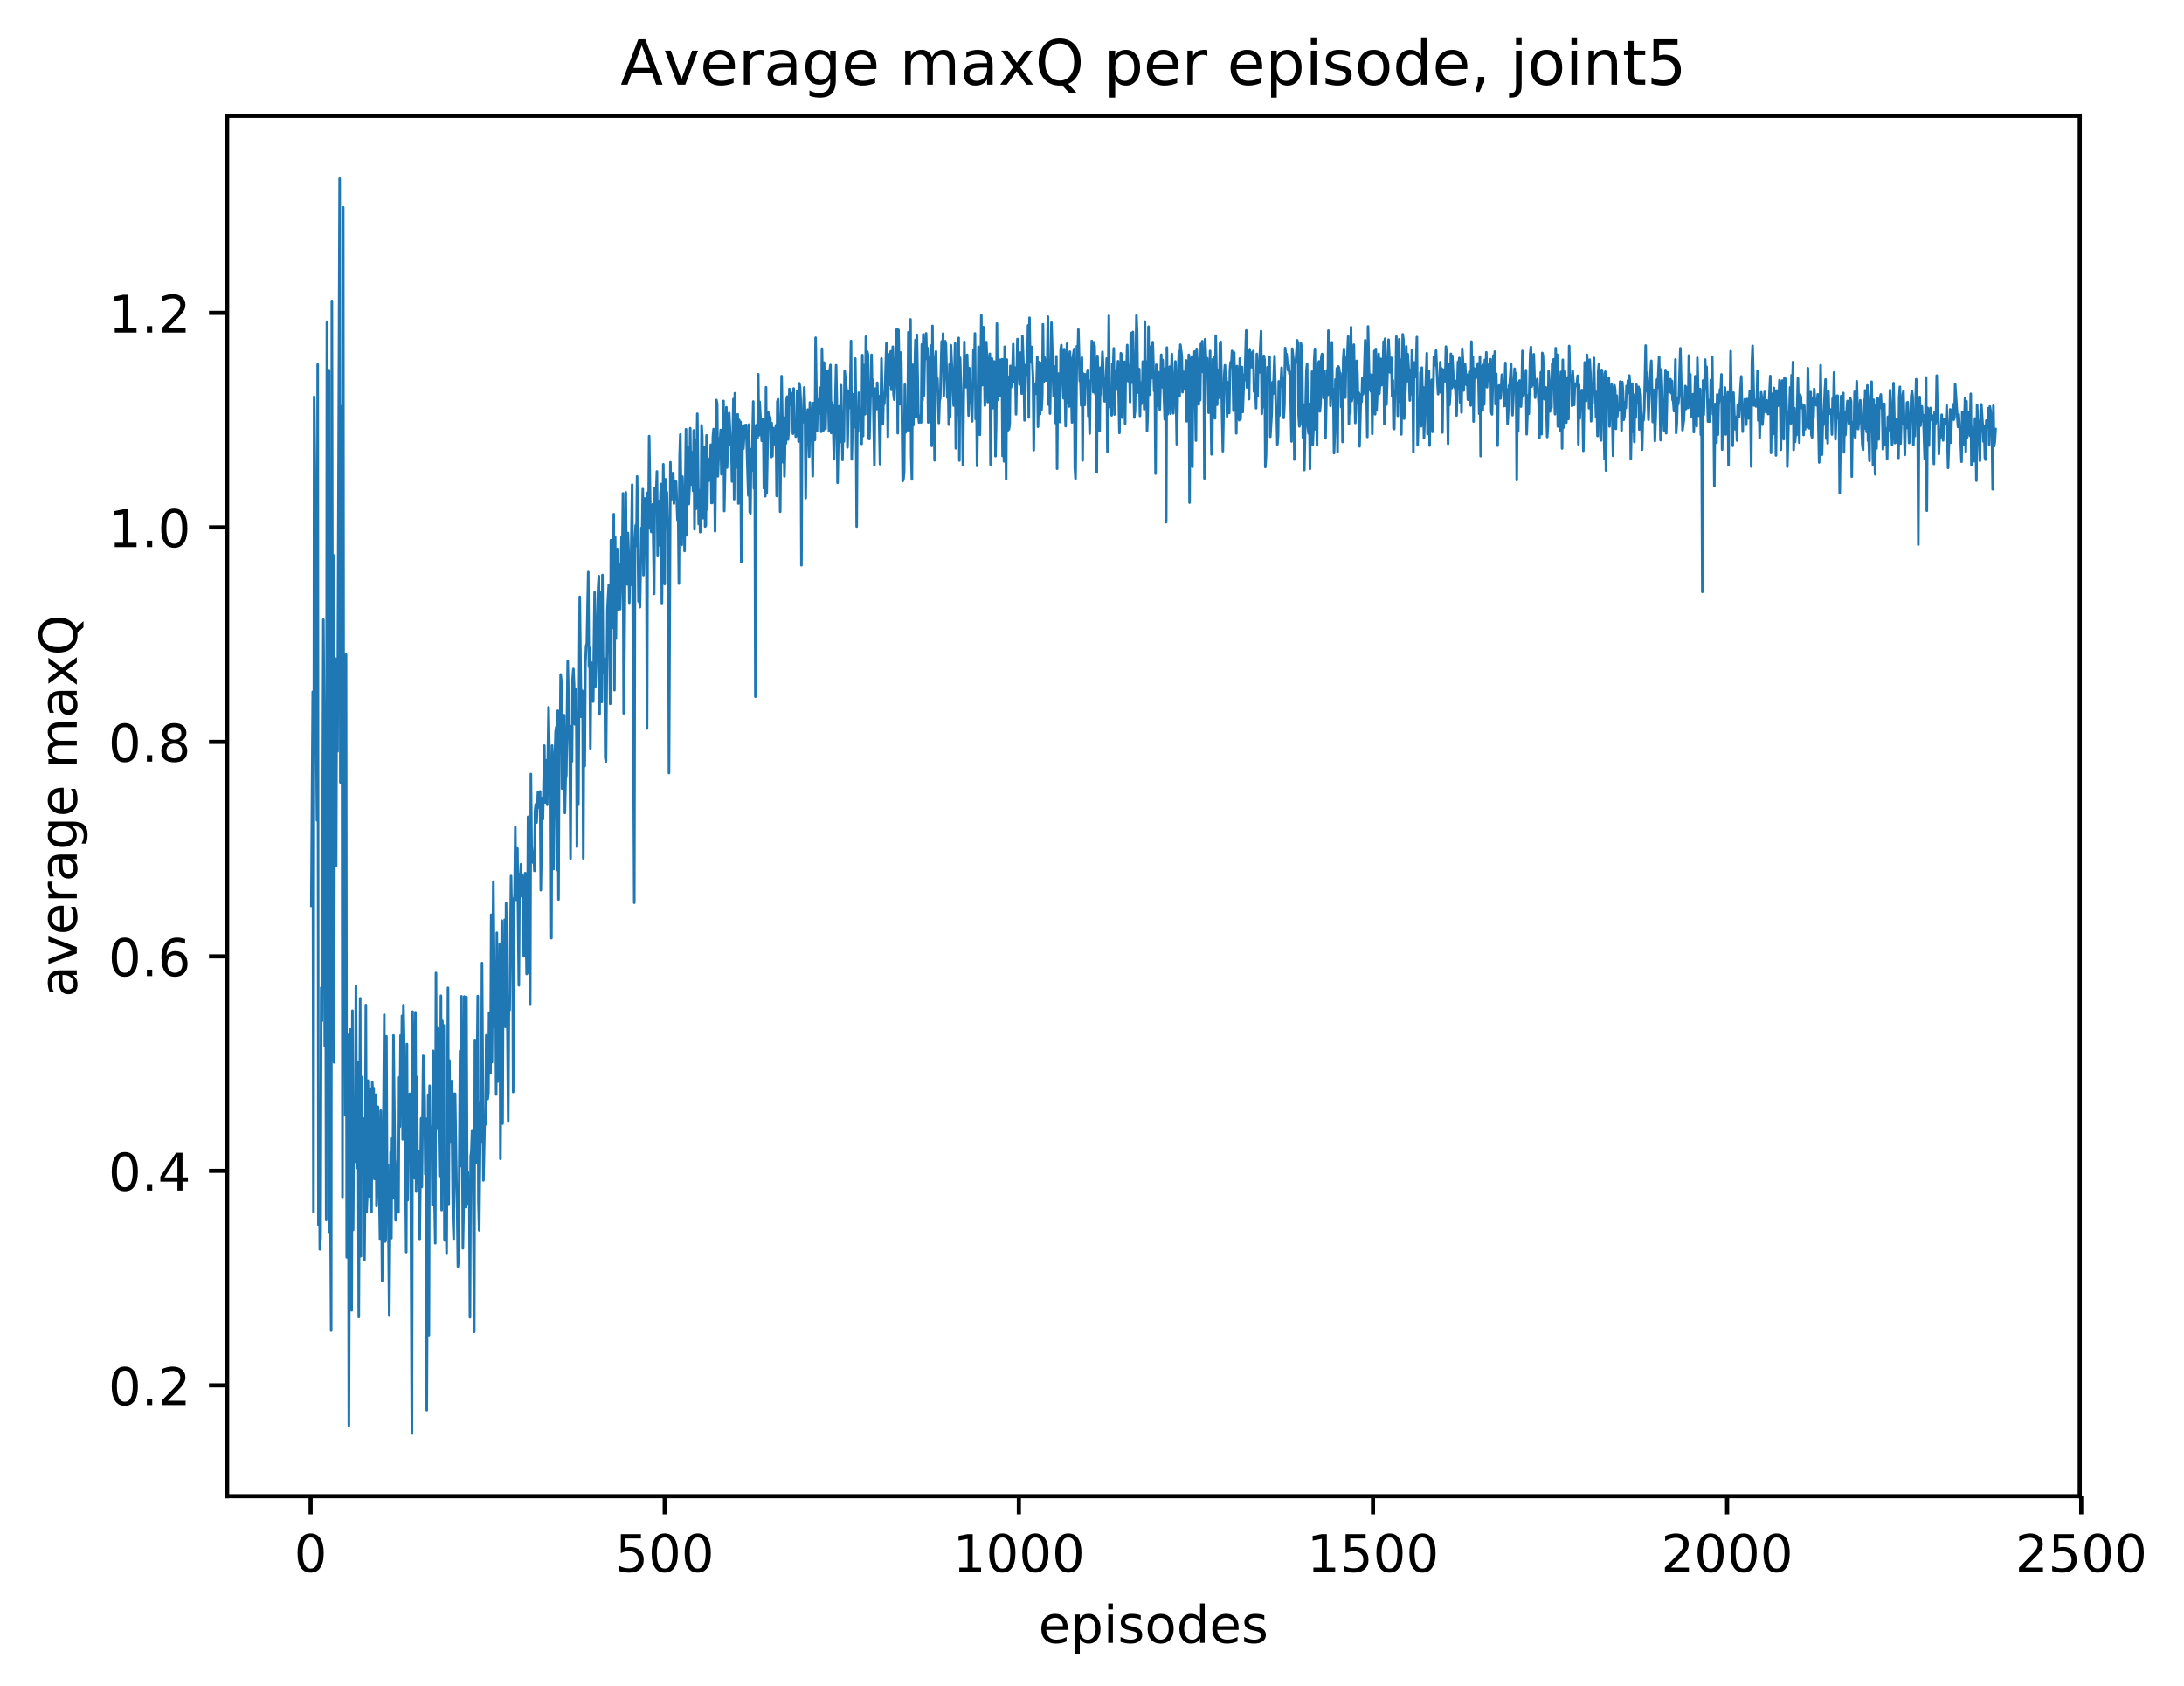 <?xml version="1.0" encoding="utf-8" standalone="no"?>
<!DOCTYPE svg PUBLIC "-//W3C//DTD SVG 1.1//EN"
  "http://www.w3.org/Graphics/SVG/1.1/DTD/svg11.dtd">
<!-- Created with matplotlib (http://matplotlib.org/) -->
<svg height="325pt" version="1.1" viewBox="0 0 421 325" width="421pt" xmlns="http://www.w3.org/2000/svg" xmlns:xlink="http://www.w3.org/1999/xlink">
 <defs>
  <style type="text/css">
*{stroke-linecap:butt;stroke-linejoin:round;}
  </style>
 </defs>
 <g id="figure_1">
  <g id="patch_1">
   <path d="M 0 325.986 
L 421.113 325.986 
L 421.113 0 
L 0 0 
z
" style="fill:#ffffff;"/>
  </g>
  <g id="axes_1">
   <g id="patch_2">
    <path d="M 43.781 288.43 
L 400.901 288.43 
L 400.901 22.318 
L 43.781 22.318 
z
" style="fill:#ffffff;"/>
   </g>
   <g id="matplotlib.axis_1">
    <g id="xtick_1">
     <g id="line2d_1">
      <defs>
       <path d="M 0 0 
L 0 3.5 
" id="mb44d014e1d" style="stroke:#000000;stroke-width:0.8;"/>
      </defs>
      <g>
       <use style="stroke:#000000;stroke-width:0.8;" x="59.877" xlink:href="#mb44d014e1d" y="288.43"/>
      </g>
     </g>
     <g id="text_1">
      <!-- 0 -->
      <defs>
       <path d="M 31.781 66.406 
Q 24.172 66.406 20.328 58.906 
Q 16.5 51.422 16.5 36.375 
Q 16.5 21.391 20.328 13.891 
Q 24.172 6.391 31.781 6.391 
Q 39.453 6.391 43.281 13.891 
Q 47.125 21.391 47.125 36.375 
Q 47.125 51.422 43.281 58.906 
Q 39.453 66.406 31.781 66.406 
z
M 31.781 74.219 
Q 44.047 74.219 50.516 64.516 
Q 56.984 54.828 56.984 36.375 
Q 56.984 17.969 50.516 8.266 
Q 44.047 -1.422 31.781 -1.422 
Q 19.531 -1.422 13.062 8.266 
Q 6.594 17.969 6.594 36.375 
Q 6.594 54.828 13.062 64.516 
Q 19.531 74.219 31.781 74.219 
z
" id="DejaVuSans-30"/>
      </defs>
      <g transform="translate(56.696 303.029)scale(0.1 -0.1)">
       <use xlink:href="#DejaVuSans-30"/>
      </g>
     </g>
    </g>
    <g id="xtick_2">
     <g id="line2d_2">
      <g>
       <use style="stroke:#000000;stroke-width:0.8;" x="128.14" xlink:href="#mb44d014e1d" y="288.43"/>
      </g>
     </g>
     <g id="text_2">
      <!-- 500 -->
      <defs>
       <path d="M 10.797 72.906 
L 49.516 72.906 
L 49.516 64.594 
L 19.828 64.594 
L 19.828 46.734 
Q 21.969 47.469 24.109 47.828 
Q 26.266 48.188 28.422 48.188 
Q 40.625 48.188 47.75 41.5 
Q 54.891 34.812 54.891 23.391 
Q 54.891 11.625 47.562 5.094 
Q 40.234 -1.422 26.906 -1.422 
Q 22.312 -1.422 17.547 -0.641 
Q 12.797 0.141 7.719 1.703 
L 7.719 11.625 
Q 12.109 9.234 16.797 8.062 
Q 21.484 6.891 26.703 6.891 
Q 35.156 6.891 40.078 11.328 
Q 45.016 15.766 45.016 23.391 
Q 45.016 31 40.078 35.438 
Q 35.156 39.891 26.703 39.891 
Q 22.75 39.891 18.812 39.016 
Q 14.891 38.141 10.797 36.281 
z
" id="DejaVuSans-35"/>
      </defs>
      <g transform="translate(118.596 303.029)scale(0.1 -0.1)">
       <use xlink:href="#DejaVuSans-35"/>
       <use x="63.623" xlink:href="#DejaVuSans-30"/>
       <use x="127.246" xlink:href="#DejaVuSans-30"/>
      </g>
     </g>
    </g>
    <g id="xtick_3">
     <g id="line2d_3">
      <g>
       <use style="stroke:#000000;stroke-width:0.8;" x="196.402" xlink:href="#mb44d014e1d" y="288.43"/>
      </g>
     </g>
     <g id="text_3">
      <!-- 1000 -->
      <defs>
       <path d="M 12.406 8.297 
L 28.516 8.297 
L 28.516 63.922 
L 10.984 60.406 
L 10.984 69.391 
L 28.422 72.906 
L 38.281 72.906 
L 38.281 8.297 
L 54.391 8.297 
L 54.391 0 
L 12.406 0 
z
" id="DejaVuSans-31"/>
      </defs>
      <g transform="translate(183.677 303.029)scale(0.1 -0.1)">
       <use xlink:href="#DejaVuSans-31"/>
       <use x="63.623" xlink:href="#DejaVuSans-30"/>
       <use x="127.246" xlink:href="#DejaVuSans-30"/>
       <use x="190.869" xlink:href="#DejaVuSans-30"/>
      </g>
     </g>
    </g>
    <g id="xtick_4">
     <g id="line2d_4">
      <g>
       <use style="stroke:#000000;stroke-width:0.8;" x="264.664" xlink:href="#mb44d014e1d" y="288.43"/>
      </g>
     </g>
     <g id="text_4">
      <!-- 1500 -->
      <g transform="translate(251.939 303.029)scale(0.1 -0.1)">
       <use xlink:href="#DejaVuSans-31"/>
       <use x="63.623" xlink:href="#DejaVuSans-35"/>
       <use x="127.246" xlink:href="#DejaVuSans-30"/>
       <use x="190.869" xlink:href="#DejaVuSans-30"/>
      </g>
     </g>
    </g>
    <g id="xtick_5">
     <g id="line2d_5">
      <g>
       <use style="stroke:#000000;stroke-width:0.8;" x="332.926" xlink:href="#mb44d014e1d" y="288.43"/>
      </g>
     </g>
     <g id="text_5">
      <!-- 2000 -->
      <defs>
       <path d="M 19.188 8.297 
L 53.609 8.297 
L 53.609 0 
L 7.328 0 
L 7.328 8.297 
Q 12.938 14.109 22.625 23.891 
Q 32.328 33.688 34.812 36.531 
Q 39.547 41.844 41.422 45.531 
Q 43.312 49.219 43.312 52.781 
Q 43.312 58.594 39.234 62.25 
Q 35.156 65.922 28.609 65.922 
Q 23.969 65.922 18.812 64.312 
Q 13.672 62.703 7.812 59.422 
L 7.812 69.391 
Q 13.766 71.781 18.938 73 
Q 24.125 74.219 28.422 74.219 
Q 39.75 74.219 46.484 68.547 
Q 53.219 62.891 53.219 53.422 
Q 53.219 48.922 51.531 44.891 
Q 49.859 40.875 45.406 35.406 
Q 44.188 33.984 37.641 27.219 
Q 31.109 20.453 19.188 8.297 
z
" id="DejaVuSans-32"/>
      </defs>
      <g transform="translate(320.201 303.029)scale(0.1 -0.1)">
       <use xlink:href="#DejaVuSans-32"/>
       <use x="63.623" xlink:href="#DejaVuSans-30"/>
       <use x="127.246" xlink:href="#DejaVuSans-30"/>
       <use x="190.869" xlink:href="#DejaVuSans-30"/>
      </g>
     </g>
    </g>
    <g id="xtick_6">
     <g id="line2d_6">
      <g>
       <use style="stroke:#000000;stroke-width:0.8;" x="401.188" xlink:href="#mb44d014e1d" y="288.43"/>
      </g>
     </g>
     <g id="text_6">
      <!-- 2500 -->
      <g transform="translate(388.463 303.029)scale(0.1 -0.1)">
       <use xlink:href="#DejaVuSans-32"/>
       <use x="63.623" xlink:href="#DejaVuSans-35"/>
       <use x="127.246" xlink:href="#DejaVuSans-30"/>
       <use x="190.869" xlink:href="#DejaVuSans-30"/>
      </g>
     </g>
    </g>
    <g id="text_7">
     <!-- episodes -->
     <defs>
      <path d="M 56.203 29.594 
L 56.203 25.203 
L 14.891 25.203 
Q 15.484 15.922 20.484 11.062 
Q 25.484 6.203 34.422 6.203 
Q 39.594 6.203 44.453 7.469 
Q 49.312 8.734 54.109 11.281 
L 54.109 2.781 
Q 49.266 0.734 44.188 -0.344 
Q 39.109 -1.422 33.891 -1.422 
Q 20.797 -1.422 13.156 6.188 
Q 5.516 13.812 5.516 26.812 
Q 5.516 40.234 12.766 48.109 
Q 20.016 56 32.328 56 
Q 43.359 56 49.781 48.891 
Q 56.203 41.797 56.203 29.594 
z
M 47.219 32.234 
Q 47.125 39.594 43.094 43.984 
Q 39.062 48.391 32.422 48.391 
Q 24.906 48.391 20.391 44.141 
Q 15.875 39.891 15.188 32.172 
z
" id="DejaVuSans-65"/>
      <path d="M 18.109 8.203 
L 18.109 -20.797 
L 9.078 -20.797 
L 9.078 54.688 
L 18.109 54.688 
L 18.109 46.391 
Q 20.953 51.266 25.266 53.625 
Q 29.594 56 35.594 56 
Q 45.562 56 51.781 48.094 
Q 58.016 40.188 58.016 27.297 
Q 58.016 14.406 51.781 6.484 
Q 45.562 -1.422 35.594 -1.422 
Q 29.594 -1.422 25.266 0.953 
Q 20.953 3.328 18.109 8.203 
z
M 48.688 27.297 
Q 48.688 37.203 44.609 42.844 
Q 40.531 48.484 33.406 48.484 
Q 26.266 48.484 22.188 42.844 
Q 18.109 37.203 18.109 27.297 
Q 18.109 17.391 22.188 11.75 
Q 26.266 6.109 33.406 6.109 
Q 40.531 6.109 44.609 11.75 
Q 48.688 17.391 48.688 27.297 
z
" id="DejaVuSans-70"/>
      <path d="M 9.422 54.688 
L 18.406 54.688 
L 18.406 0 
L 9.422 0 
z
M 9.422 75.984 
L 18.406 75.984 
L 18.406 64.594 
L 9.422 64.594 
z
" id="DejaVuSans-69"/>
      <path d="M 44.281 53.078 
L 44.281 44.578 
Q 40.484 46.531 36.375 47.5 
Q 32.281 48.484 27.875 48.484 
Q 21.188 48.484 17.844 46.438 
Q 14.5 44.391 14.5 40.281 
Q 14.5 37.156 16.891 35.375 
Q 19.281 33.594 26.516 31.984 
L 29.594 31.297 
Q 39.156 29.25 43.188 25.516 
Q 47.219 21.781 47.219 15.094 
Q 47.219 7.469 41.188 3.016 
Q 35.156 -1.422 24.609 -1.422 
Q 20.219 -1.422 15.453 -0.562 
Q 10.688 0.297 5.422 2 
L 5.422 11.281 
Q 10.406 8.688 15.234 7.391 
Q 20.062 6.109 24.812 6.109 
Q 31.156 6.109 34.562 8.281 
Q 37.984 10.453 37.984 14.406 
Q 37.984 18.062 35.516 20.016 
Q 33.062 21.969 24.703 23.781 
L 21.578 24.516 
Q 13.234 26.266 9.516 29.906 
Q 5.812 33.547 5.812 39.891 
Q 5.812 47.609 11.281 51.797 
Q 16.75 56 26.812 56 
Q 31.781 56 36.172 55.266 
Q 40.578 54.547 44.281 53.078 
z
" id="DejaVuSans-73"/>
      <path d="M 30.609 48.391 
Q 23.391 48.391 19.188 42.75 
Q 14.984 37.109 14.984 27.297 
Q 14.984 17.484 19.156 11.844 
Q 23.344 6.203 30.609 6.203 
Q 37.797 6.203 41.984 11.859 
Q 46.188 17.531 46.188 27.297 
Q 46.188 37.016 41.984 42.703 
Q 37.797 48.391 30.609 48.391 
z
M 30.609 56 
Q 42.328 56 49.016 48.375 
Q 55.719 40.766 55.719 27.297 
Q 55.719 13.875 49.016 6.219 
Q 42.328 -1.422 30.609 -1.422 
Q 18.844 -1.422 12.172 6.219 
Q 5.516 13.875 5.516 27.297 
Q 5.516 40.766 12.172 48.375 
Q 18.844 56 30.609 56 
z
" id="DejaVuSans-6f"/>
      <path d="M 45.406 46.391 
L 45.406 75.984 
L 54.391 75.984 
L 54.391 0 
L 45.406 0 
L 45.406 8.203 
Q 42.578 3.328 38.25 0.953 
Q 33.938 -1.422 27.875 -1.422 
Q 17.969 -1.422 11.734 6.484 
Q 5.516 14.406 5.516 27.297 
Q 5.516 40.188 11.734 48.094 
Q 17.969 56 27.875 56 
Q 33.938 56 38.25 53.625 
Q 42.578 51.266 45.406 46.391 
z
M 14.797 27.297 
Q 14.797 17.391 18.875 11.75 
Q 22.953 6.109 30.078 6.109 
Q 37.203 6.109 41.297 11.75 
Q 45.406 17.391 45.406 27.297 
Q 45.406 37.203 41.297 42.844 
Q 37.203 48.484 30.078 48.484 
Q 22.953 48.484 18.875 42.844 
Q 14.797 37.203 14.797 27.297 
z
" id="DejaVuSans-64"/>
     </defs>
     <g transform="translate(200.182 316.707)scale(0.1 -0.1)">
      <use xlink:href="#DejaVuSans-65"/>
      <use x="61.523" xlink:href="#DejaVuSans-70"/>
      <use x="125" xlink:href="#DejaVuSans-69"/>
      <use x="152.783" xlink:href="#DejaVuSans-73"/>
      <use x="204.883" xlink:href="#DejaVuSans-6f"/>
      <use x="266.064" xlink:href="#DejaVuSans-64"/>
      <use x="329.541" xlink:href="#DejaVuSans-65"/>
      <use x="391.064" xlink:href="#DejaVuSans-73"/>
     </g>
    </g>
   </g>
   <g id="matplotlib.axis_2">
    <g id="ytick_1">
     <g id="line2d_7">
      <defs>
       <path d="M 0 0 
L -3.5 0 
" id="me51c5ccff9" style="stroke:#000000;stroke-width:0.8;"/>
      </defs>
      <g>
       <use style="stroke:#000000;stroke-width:0.8;" x="43.781" xlink:href="#me51c5ccff9" y="267.057"/>
      </g>
     </g>
     <g id="text_8">
      <!-- 0.2 -->
      <defs>
       <path d="M 10.688 12.406 
L 21 12.406 
L 21 0 
L 10.688 0 
z
" id="DejaVuSans-2e"/>
      </defs>
      <g transform="translate(20.878 270.857)scale(0.1 -0.1)">
       <use xlink:href="#DejaVuSans-30"/>
       <use x="63.623" xlink:href="#DejaVuSans-2e"/>
       <use x="95.41" xlink:href="#DejaVuSans-32"/>
      </g>
     </g>
    </g>
    <g id="ytick_2">
     <g id="line2d_8">
      <g>
       <use style="stroke:#000000;stroke-width:0.8;" x="43.781" xlink:href="#me51c5ccff9" y="225.709"/>
      </g>
     </g>
     <g id="text_9">
      <!-- 0.4 -->
      <defs>
       <path d="M 37.797 64.312 
L 12.891 25.391 
L 37.797 25.391 
z
M 35.203 72.906 
L 47.609 72.906 
L 47.609 25.391 
L 58.016 25.391 
L 58.016 17.188 
L 47.609 17.188 
L 47.609 0 
L 37.797 0 
L 37.797 17.188 
L 4.891 17.188 
L 4.891 26.703 
z
" id="DejaVuSans-34"/>
      </defs>
      <g transform="translate(20.878 229.508)scale(0.1 -0.1)">
       <use xlink:href="#DejaVuSans-30"/>
       <use x="63.623" xlink:href="#DejaVuSans-2e"/>
       <use x="95.41" xlink:href="#DejaVuSans-34"/>
      </g>
     </g>
    </g>
    <g id="ytick_3">
     <g id="line2d_9">
      <g>
       <use style="stroke:#000000;stroke-width:0.8;" x="43.781" xlink:href="#me51c5ccff9" y="184.361"/>
      </g>
     </g>
     <g id="text_10">
      <!-- 0.6 -->
      <defs>
       <path d="M 33.016 40.375 
Q 26.375 40.375 22.484 35.828 
Q 18.609 31.297 18.609 23.391 
Q 18.609 15.531 22.484 10.953 
Q 26.375 6.391 33.016 6.391 
Q 39.656 6.391 43.531 10.953 
Q 47.406 15.531 47.406 23.391 
Q 47.406 31.297 43.531 35.828 
Q 39.656 40.375 33.016 40.375 
z
M 52.594 71.297 
L 52.594 62.312 
Q 48.875 64.062 45.094 64.984 
Q 41.312 65.922 37.594 65.922 
Q 27.828 65.922 22.672 59.328 
Q 17.531 52.734 16.797 39.406 
Q 19.672 43.656 24.016 45.922 
Q 28.375 48.188 33.594 48.188 
Q 44.578 48.188 50.953 41.516 
Q 57.328 34.859 57.328 23.391 
Q 57.328 12.156 50.688 5.359 
Q 44.047 -1.422 33.016 -1.422 
Q 20.359 -1.422 13.672 8.266 
Q 6.984 17.969 6.984 36.375 
Q 6.984 53.656 15.188 63.938 
Q 23.391 74.219 37.203 74.219 
Q 40.922 74.219 44.703 73.484 
Q 48.484 72.75 52.594 71.297 
z
" id="DejaVuSans-36"/>
      </defs>
      <g transform="translate(20.878 188.16)scale(0.1 -0.1)">
       <use xlink:href="#DejaVuSans-30"/>
       <use x="63.623" xlink:href="#DejaVuSans-2e"/>
       <use x="95.41" xlink:href="#DejaVuSans-36"/>
      </g>
     </g>
    </g>
    <g id="ytick_4">
     <g id="line2d_10">
      <g>
       <use style="stroke:#000000;stroke-width:0.8;" x="43.781" xlink:href="#me51c5ccff9" y="143.012"/>
      </g>
     </g>
     <g id="text_11">
      <!-- 0.8 -->
      <defs>
       <path d="M 31.781 34.625 
Q 24.75 34.625 20.719 30.859 
Q 16.703 27.094 16.703 20.516 
Q 16.703 13.922 20.719 10.156 
Q 24.75 6.391 31.781 6.391 
Q 38.812 6.391 42.859 10.172 
Q 46.922 13.969 46.922 20.516 
Q 46.922 27.094 42.891 30.859 
Q 38.875 34.625 31.781 34.625 
z
M 21.922 38.812 
Q 15.578 40.375 12.031 44.719 
Q 8.5 49.078 8.5 55.328 
Q 8.5 64.062 14.719 69.141 
Q 20.953 74.219 31.781 74.219 
Q 42.672 74.219 48.875 69.141 
Q 55.078 64.062 55.078 55.328 
Q 55.078 49.078 51.531 44.719 
Q 48 40.375 41.703 38.812 
Q 48.828 37.156 52.797 32.312 
Q 56.781 27.484 56.781 20.516 
Q 56.781 9.906 50.312 4.234 
Q 43.844 -1.422 31.781 -1.422 
Q 19.734 -1.422 13.25 4.234 
Q 6.781 9.906 6.781 20.516 
Q 6.781 27.484 10.781 32.312 
Q 14.797 37.156 21.922 38.812 
z
M 18.312 54.391 
Q 18.312 48.734 21.844 45.562 
Q 25.391 42.391 31.781 42.391 
Q 38.141 42.391 41.719 45.562 
Q 45.312 48.734 45.312 54.391 
Q 45.312 60.062 41.719 63.234 
Q 38.141 66.406 31.781 66.406 
Q 25.391 66.406 21.844 63.234 
Q 18.312 60.062 18.312 54.391 
z
" id="DejaVuSans-38"/>
      </defs>
      <g transform="translate(20.878 146.811)scale(0.1 -0.1)">
       <use xlink:href="#DejaVuSans-30"/>
       <use x="63.623" xlink:href="#DejaVuSans-2e"/>
       <use x="95.41" xlink:href="#DejaVuSans-38"/>
      </g>
     </g>
    </g>
    <g id="ytick_5">
     <g id="line2d_11">
      <g>
       <use style="stroke:#000000;stroke-width:0.8;" x="43.781" xlink:href="#me51c5ccff9" y="101.664"/>
      </g>
     </g>
     <g id="text_12">
      <!-- 1.0 -->
      <g transform="translate(20.878 105.463)scale(0.1 -0.1)">
       <use xlink:href="#DejaVuSans-31"/>
       <use x="63.623" xlink:href="#DejaVuSans-2e"/>
       <use x="95.41" xlink:href="#DejaVuSans-30"/>
      </g>
     </g>
    </g>
    <g id="ytick_6">
     <g id="line2d_12">
      <g>
       <use style="stroke:#000000;stroke-width:0.8;" x="43.781" xlink:href="#me51c5ccff9" y="60.315"/>
      </g>
     </g>
     <g id="text_13">
      <!-- 1.2 -->
      <g transform="translate(20.878 64.114)scale(0.1 -0.1)">
       <use xlink:href="#DejaVuSans-31"/>
       <use x="63.623" xlink:href="#DejaVuSans-2e"/>
       <use x="95.41" xlink:href="#DejaVuSans-32"/>
      </g>
     </g>
    </g>
    <g id="text_14">
     <!-- average maxQ -->
     <defs>
      <path d="M 34.281 27.484 
Q 23.391 27.484 19.188 25 
Q 14.984 22.516 14.984 16.5 
Q 14.984 11.719 18.141 8.906 
Q 21.297 6.109 26.703 6.109 
Q 34.188 6.109 38.703 11.406 
Q 43.219 16.703 43.219 25.484 
L 43.219 27.484 
z
M 52.203 31.203 
L 52.203 0 
L 43.219 0 
L 43.219 8.297 
Q 40.141 3.328 35.547 0.953 
Q 30.953 -1.422 24.312 -1.422 
Q 15.922 -1.422 10.953 3.297 
Q 6 8.016 6 15.922 
Q 6 25.141 12.172 29.828 
Q 18.359 34.516 30.609 34.516 
L 43.219 34.516 
L 43.219 35.406 
Q 43.219 41.609 39.141 45 
Q 35.062 48.391 27.688 48.391 
Q 23 48.391 18.547 47.266 
Q 14.109 46.141 10.016 43.891 
L 10.016 52.203 
Q 14.938 54.109 19.578 55.047 
Q 24.219 56 28.609 56 
Q 40.484 56 46.344 49.844 
Q 52.203 43.703 52.203 31.203 
z
" id="DejaVuSans-61"/>
      <path d="M 2.984 54.688 
L 12.5 54.688 
L 29.594 8.797 
L 46.688 54.688 
L 56.203 54.688 
L 35.688 0 
L 23.484 0 
z
" id="DejaVuSans-76"/>
      <path d="M 41.109 46.297 
Q 39.594 47.172 37.812 47.578 
Q 36.031 48 33.891 48 
Q 26.266 48 22.188 43.047 
Q 18.109 38.094 18.109 28.812 
L 18.109 0 
L 9.078 0 
L 9.078 54.688 
L 18.109 54.688 
L 18.109 46.188 
Q 20.953 51.172 25.484 53.578 
Q 30.031 56 36.531 56 
Q 37.453 56 38.578 55.875 
Q 39.703 55.766 41.062 55.516 
z
" id="DejaVuSans-72"/>
      <path d="M 45.406 27.984 
Q 45.406 37.75 41.375 43.109 
Q 37.359 48.484 30.078 48.484 
Q 22.859 48.484 18.828 43.109 
Q 14.797 37.75 14.797 27.984 
Q 14.797 18.266 18.828 12.891 
Q 22.859 7.516 30.078 7.516 
Q 37.359 7.516 41.375 12.891 
Q 45.406 18.266 45.406 27.984 
z
M 54.391 6.781 
Q 54.391 -7.172 48.188 -13.984 
Q 42 -20.797 29.203 -20.797 
Q 24.469 -20.797 20.266 -20.094 
Q 16.062 -19.391 12.109 -17.922 
L 12.109 -9.188 
Q 16.062 -11.328 19.922 -12.344 
Q 23.781 -13.375 27.781 -13.375 
Q 36.625 -13.375 41.016 -8.766 
Q 45.406 -4.156 45.406 5.172 
L 45.406 9.625 
Q 42.625 4.781 38.281 2.391 
Q 33.938 0 27.875 0 
Q 17.828 0 11.672 7.656 
Q 5.516 15.328 5.516 27.984 
Q 5.516 40.672 11.672 48.328 
Q 17.828 56 27.875 56 
Q 33.938 56 38.281 53.609 
Q 42.625 51.219 45.406 46.391 
L 45.406 54.688 
L 54.391 54.688 
z
" id="DejaVuSans-67"/>
      <path id="DejaVuSans-20"/>
      <path d="M 52 44.188 
Q 55.375 50.25 60.062 53.125 
Q 64.75 56 71.094 56 
Q 79.641 56 84.281 50.016 
Q 88.922 44.047 88.922 33.016 
L 88.922 0 
L 79.891 0 
L 79.891 32.719 
Q 79.891 40.578 77.094 44.375 
Q 74.312 48.188 68.609 48.188 
Q 61.625 48.188 57.562 43.547 
Q 53.516 38.922 53.516 30.906 
L 53.516 0 
L 44.484 0 
L 44.484 32.719 
Q 44.484 40.625 41.703 44.406 
Q 38.922 48.188 33.109 48.188 
Q 26.219 48.188 22.156 43.531 
Q 18.109 38.875 18.109 30.906 
L 18.109 0 
L 9.078 0 
L 9.078 54.688 
L 18.109 54.688 
L 18.109 46.188 
Q 21.188 51.219 25.484 53.609 
Q 29.781 56 35.688 56 
Q 41.656 56 45.828 52.969 
Q 50 49.953 52 44.188 
z
" id="DejaVuSans-6d"/>
      <path d="M 54.891 54.688 
L 35.109 28.078 
L 55.906 0 
L 45.312 0 
L 29.391 21.484 
L 13.484 0 
L 2.875 0 
L 24.125 28.609 
L 4.688 54.688 
L 15.281 54.688 
L 29.781 35.203 
L 44.281 54.688 
z
" id="DejaVuSans-78"/>
      <path d="M 39.406 66.219 
Q 28.656 66.219 22.328 58.203 
Q 16.016 50.203 16.016 36.375 
Q 16.016 22.609 22.328 14.594 
Q 28.656 6.594 39.406 6.594 
Q 50.141 6.594 56.422 14.594 
Q 62.703 22.609 62.703 36.375 
Q 62.703 50.203 56.422 58.203 
Q 50.141 66.219 39.406 66.219 
z
M 53.219 1.312 
L 66.219 -12.891 
L 54.297 -12.891 
L 43.5 -1.219 
Q 41.891 -1.312 41.031 -1.359 
Q 40.188 -1.422 39.406 -1.422 
Q 24.031 -1.422 14.812 8.859 
Q 5.609 19.141 5.609 36.375 
Q 5.609 53.656 14.812 63.938 
Q 24.031 74.219 39.406 74.219 
Q 54.734 74.219 63.906 63.938 
Q 73.094 53.656 73.094 36.375 
Q 73.094 23.688 67.984 14.641 
Q 62.891 5.609 53.219 1.312 
z
" id="DejaVuSans-51"/>
     </defs>
     <g transform="translate(14.798 192.263)rotate(-90)scale(0.1 -0.1)">
      <use xlink:href="#DejaVuSans-61"/>
      <use x="61.279" xlink:href="#DejaVuSans-76"/>
      <use x="120.459" xlink:href="#DejaVuSans-65"/>
      <use x="181.982" xlink:href="#DejaVuSans-72"/>
      <use x="223.096" xlink:href="#DejaVuSans-61"/>
      <use x="284.375" xlink:href="#DejaVuSans-67"/>
      <use x="347.852" xlink:href="#DejaVuSans-65"/>
      <use x="409.375" xlink:href="#DejaVuSans-20"/>
      <use x="441.162" xlink:href="#DejaVuSans-6d"/>
      <use x="538.574" xlink:href="#DejaVuSans-61"/>
      <use x="599.854" xlink:href="#DejaVuSans-78"/>
      <use x="659.033" xlink:href="#DejaVuSans-51"/>
     </g>
    </g>
   </g>
   <g id="line2d_13">
    <path clip-path="url(#p1744d8b8a9)" d="M 60.014 174.604 
L 60.287 133.362 
L 60.424 233.61 
L 60.56 76.501 
L 60.697 90.201 
L 60.833 139.503 
L 60.97 141.573 
L 61.106 158.145 
L 61.243 70.254 
L 61.379 236.084 
L 61.516 215.663 
L 61.652 240.822 
L 61.789 238.57 
L 61.925 190.399 
L 62.062 196.785 
L 62.335 119.46 
L 62.471 137.679 
L 62.608 201.623 
L 62.744 169.843 
L 62.881 235.179 
L 63.018 62.133 
L 63.154 195.583 
L 63.291 208.107 
L 63.427 71.363 
L 63.564 237.666 
L 63.7 233.051 
L 63.837 256.5 
L 63.973 58.005 
L 64.11 139.281 
L 64.246 107.001 
L 64.383 204.783 
L 64.519 126.799 
L 64.656 128.249 
L 64.792 166.876 
L 64.929 127.026 
L 65.065 144.838 
L 65.475 34.414 
L 65.611 150.826 
L 65.885 78.315 
L 66.021 230.745 
L 66.158 39.979 
L 66.294 199.241 
L 66.431 167.848 
L 66.567 215.02 
L 66.704 126.165 
L 66.84 242.376 
L 67.113 199.506 
L 67.25 274.831 
L 67.523 198.44 
L 67.796 252.595 
L 67.932 194.832 
L 68.069 237.089 
L 68.205 216.035 
L 68.342 224.002 
L 68.478 213.745 
L 68.615 190.051 
L 68.752 222.914 
L 68.888 225.146 
L 69.025 204.738 
L 69.161 253.875 
L 69.434 192.455 
L 69.571 242.162 
L 69.707 207.633 
L 69.844 218.395 
L 69.98 215.589 
L 70.117 219.766 
L 70.253 242.927 
L 70.39 228.35 
L 70.526 193.745 
L 70.663 233.648 
L 70.799 230.325 
L 70.936 208.316 
L 71.072 230.647 
L 71.345 209.86 
L 71.619 233.667 
L 71.755 208.591 
L 71.892 211.481 
L 72.028 209.755 
L 72.165 227.274 
L 72.438 211.032 
L 72.574 232.493 
L 72.711 227.519 
L 72.847 213.358 
L 73.257 238.93 
L 73.393 214.108 
L 73.666 246.895 
L 74.076 195.617 
L 74.212 239.333 
L 74.349 239.161 
L 74.486 199.765 
L 74.622 231.22 
L 74.759 224.54 
L 75.032 253.614 
L 75.305 222.148 
L 75.441 238.687 
L 75.578 219.436 
L 75.714 230.98 
L 75.851 199.595 
L 76.124 223 
L 76.26 235.222 
L 76.397 225.787 
L 76.533 228.41 
L 76.67 223.719 
L 76.806 233.715 
L 76.943 207.682 
L 77.08 217.199 
L 77.216 199.602 
L 77.353 209.21 
L 77.489 195.828 
L 77.626 219.629 
L 77.762 193.764 
L 77.899 200.547 
L 78.308 241.371 
L 78.445 201.26 
L 78.581 231.361 
L 78.718 219.831 
L 78.854 223.663 
L 78.991 210.853 
L 79.127 213.937 
L 79.4 276.334 
L 79.537 195.015 
L 79.947 227.14 
L 80.083 195.142 
L 80.22 229.705 
L 80.356 207.622 
L 80.493 226.004 
L 80.629 228.12 
L 80.766 221.987 
L 80.902 238.982 
L 81.175 215.601 
L 81.312 228.817 
L 81.585 203.532 
L 81.721 205.041 
L 81.858 212.265 
L 81.994 226.359 
L 82.131 215.68 
L 82.267 271.842 
L 82.54 211.032 
L 82.677 257.376 
L 82.814 209.312 
L 82.95 221.353 
L 83.087 217.195 
L 83.223 218.362 
L 83.36 232.24 
L 83.496 202.568 
L 83.769 231.514 
L 83.906 239.649 
L 84.042 187.548 
L 84.179 217.461 
L 84.315 198.223 
L 84.725 226.711 
L 84.861 217.254 
L 84.998 191.957 
L 85.134 233.265 
L 85.271 196.805 
L 85.407 204.223 
L 85.544 197.666 
L 85.681 239.096 
L 85.817 225.152 
L 86.09 241.688 
L 86.363 190.429 
L 86.5 232.093 
L 86.636 204.426 
L 86.773 220.09 
L 87.046 208.397 
L 87.319 235.165 
L 87.455 238.929 
L 87.592 210.834 
L 87.728 210.867 
L 88.001 228.486 
L 88.138 233.582 
L 88.274 244.145 
L 88.411 242.603 
L 88.684 202.595 
L 88.821 224.781 
L 88.957 192.062 
L 89.23 240.635 
L 89.367 233.288 
L 89.503 192.105 
L 89.776 232.684 
L 89.913 192.2 
L 90.049 226.2 
L 90.186 225.965 
L 90.322 232.087 
L 90.459 227.277 
L 90.595 253.924 
L 90.732 222.911 
L 90.868 221.931 
L 91.005 217.893 
L 91.141 220.436 
L 91.415 256.734 
L 91.551 200.475 
L 91.688 222.332 
L 91.824 224.166 
L 92.097 192.017 
L 92.234 231.704 
L 92.37 237.166 
L 92.643 212.39 
L 92.78 220.07 
L 92.916 185.656 
L 93.189 227.547 
L 93.462 214.82 
L 93.599 216.734 
L 93.735 199.571 
L 93.872 202.385 
L 94.009 211.866 
L 94.145 210.697 
L 94.282 195.216 
L 94.418 206.885 
L 94.555 206.901 
L 94.691 176.335 
L 94.828 204.728 
L 95.101 169.956 
L 95.374 197.947 
L 95.51 185.323 
L 95.647 211.003 
L 95.783 179.814 
L 95.92 208.515 
L 96.056 191 
L 96.193 194.15 
L 96.329 182.012 
L 96.466 223.388 
L 96.739 177.467 
L 96.876 216.606 
L 97.012 184.897 
L 97.149 193.784 
L 97.285 177.318 
L 97.422 197.951 
L 97.558 174.09 
L 97.695 184.596 
L 97.968 216.054 
L 98.104 192.127 
L 98.241 194.713 
L 98.514 168.86 
L 98.65 176.512 
L 98.787 173.25 
L 98.923 210.511 
L 99.06 174.976 
L 99.196 172.245 
L 99.333 159.425 
L 99.469 173.456 
L 99.743 163.559 
L 100.016 189.947 
L 100.152 168.475 
L 100.289 169.034 
L 100.425 166.598 
L 100.562 172.764 
L 100.698 168.597 
L 100.835 170.496 
L 100.971 184.357 
L 101.244 168.308 
L 101.517 187.752 
L 101.654 187.614 
L 101.79 157.463 
L 101.927 173.432 
L 102.063 158.306 
L 102.2 193.678 
L 102.336 149.212 
L 102.473 163.081 
L 102.746 166.28 
L 102.883 164.276 
L 103.019 167.878 
L 103.156 156.144 
L 103.292 155.035 
L 103.429 158.566 
L 103.702 152.696 
L 103.838 155.662 
L 104.111 152.566 
L 104.248 171.6 
L 104.521 153.823 
L 104.657 157.924 
L 104.93 143.724 
L 105.067 154.685 
L 105.203 146.558 
L 105.477 155.145 
L 105.75 136.333 
L 106.023 151.115 
L 106.159 149.22 
L 106.296 180.846 
L 106.432 143.724 
L 106.569 147.905 
L 106.705 167.535 
L 106.978 145.422 
L 107.115 140.95 
L 107.251 140.141 
L 107.388 167.707 
L 107.524 137.007 
L 107.661 173.395 
L 107.797 143.82 
L 107.934 145.034 
L 108.07 130.02 
L 108.207 131.279 
L 108.344 152.021 
L 108.48 150.918 
L 108.753 137.862 
L 108.89 156.717 
L 109.026 150.224 
L 109.163 149.428 
L 109.436 127.461 
L 109.845 146.509 
L 109.982 165.507 
L 110.118 139.986 
L 110.255 146.763 
L 110.391 130.731 
L 110.528 128.952 
L 110.664 131.956 
L 110.801 139.63 
L 110.938 137.459 
L 111.074 132.834 
L 111.211 163.219 
L 111.347 137.411 
L 111.484 155.119 
L 111.757 115.054 
L 112.03 138.195 
L 112.166 133.126 
L 112.303 133.228 
L 112.439 165.457 
L 112.576 134.564 
L 112.712 147.671 
L 112.849 127.918 
L 112.985 124.499 
L 113.122 124.104 
L 113.395 110.276 
L 113.531 128.52 
L 113.668 124.901 
L 113.805 144.281 
L 113.941 127.663 
L 114.351 135.25 
L 114.624 114.189 
L 114.76 132.372 
L 114.897 128.783 
L 115.306 113.157 
L 115.443 111.058 
L 115.579 137.712 
L 115.716 114.085 
L 115.989 135.318 
L 116.125 110.839 
L 116.262 129.624 
L 116.398 129.231 
L 116.535 126.967 
L 116.672 146.069 
L 116.808 146.787 
L 117.081 117.572 
L 117.354 112.725 
L 117.627 135.685 
L 117.764 104.127 
L 118.037 121.045 
L 118.173 119.787 
L 118.31 99.118 
L 118.446 133.042 
L 118.583 103.501 
L 118.719 123.111 
L 118.856 108.542 
L 118.992 105.831 
L 119.129 117.473 
L 119.265 108.707 
L 119.539 117.425 
L 119.675 112.503 
L 119.812 103.425 
L 119.948 108.195 
L 120.085 95.106 
L 120.221 137.507 
L 120.358 126.231 
L 120.631 94.911 
L 120.767 111.682 
L 120.904 112.662 
L 121.04 102.741 
L 121.177 106.565 
L 121.313 116.194 
L 121.45 107.365 
L 121.586 112.748 
L 121.859 93.429 
L 122.269 174.026 
L 122.406 104.078 
L 122.542 101.261 
L 122.679 105.242 
L 122.815 91.835 
L 123.088 115.948 
L 123.225 115.116 
L 123.361 117.037 
L 123.634 101.771 
L 123.771 103.263 
L 123.907 94.279 
L 124.044 110.86 
L 124.317 96.09 
L 124.453 101.71 
L 124.59 98.911 
L 124.726 140.437 
L 124.863 94.954 
L 124.999 101.68 
L 125.136 84.068 
L 125.409 101.791 
L 125.546 102.541 
L 125.819 97.227 
L 126.092 114.484 
L 126.228 94.05 
L 126.365 99.06 
L 126.638 90.877 
L 126.774 107.208 
L 126.911 97.368 
L 127.047 96.585 
L 127.184 105.117 
L 127.32 95.099 
L 127.457 93.311 
L 127.593 116.252 
L 127.867 89.495 
L 128.14 112.585 
L 128.276 92.379 
L 128.413 100.67 
L 128.549 94.887 
L 128.822 105.722 
L 128.959 149.015 
L 129.232 89.102 
L 129.368 96.402 
L 129.505 91.275 
L 129.641 94.979 
L 129.778 91.177 
L 129.914 97.064 
L 130.051 92.755 
L 130.187 95.749 
L 130.324 92.832 
L 130.597 100.243 
L 130.734 99.128 
L 130.87 112.499 
L 131.007 87.987 
L 131.143 83.762 
L 131.416 105.048 
L 131.553 91.878 
L 131.689 96.623 
L 131.826 93.832 
L 131.962 106.211 
L 132.235 82.743 
L 132.372 103.177 
L 132.508 88.508 
L 132.645 86.227 
L 132.781 97.164 
L 132.918 93.927 
L 133.054 82.549 
L 133.191 93.411 
L 133.327 87.168 
L 133.601 94.632 
L 133.737 82.973 
L 133.874 102.023 
L 134.01 84.819 
L 134.147 98.113 
L 134.42 79.756 
L 134.693 101.022 
L 134.829 94.477 
L 134.966 102.575 
L 135.102 102.386 
L 135.239 81.993 
L 135.375 84.149 
L 135.512 99.885 
L 135.785 86.207 
L 135.921 101.505 
L 136.058 101.296 
L 136.194 83.923 
L 136.331 98.189 
L 136.468 88.408 
L 136.604 92.696 
L 136.741 88.558 
L 136.877 91.69 
L 137.014 85.731 
L 137.15 96.96 
L 137.287 96.942 
L 137.423 84.205 
L 137.56 82.707 
L 137.696 84.939 
L 137.833 102.405 
L 138.106 77.12 
L 138.242 77.878 
L 138.379 91.811 
L 138.652 84.494 
L 138.788 85.297 
L 138.925 82.888 
L 139.061 91.423 
L 139.198 87.565 
L 139.335 91.315 
L 139.471 77.29 
L 139.608 98.51 
L 140.017 78.514 
L 140.154 90.132 
L 140.427 80.985 
L 140.563 79.603 
L 140.836 85.742 
L 140.973 85.048 
L 141.109 92.815 
L 141.382 76.927 
L 141.519 96.229 
L 141.655 75.809 
L 141.792 90.2 
L 142.065 86.824 
L 142.202 79.862 
L 142.338 97.053 
L 142.475 80.953 
L 142.611 84.533 
L 142.748 81.335 
L 142.884 108.393 
L 143.157 82.214 
L 143.294 86.489 
L 143.567 81.975 
L 143.703 82.352 
L 143.84 81.91 
L 144.249 95.506 
L 144.386 81.854 
L 144.522 98.67 
L 144.659 98.974 
L 144.796 86.586 
L 144.932 90.724 
L 145.205 77.402 
L 145.342 94.125 
L 145.478 82.79 
L 145.615 134.309 
L 145.751 81.965 
L 145.888 84.074 
L 146.024 84.434 
L 146.161 72.135 
L 146.297 83.923 
L 146.434 77.469 
L 146.843 84.98 
L 146.98 80.722 
L 147.116 80.791 
L 147.253 94.133 
L 147.389 86.534 
L 147.526 95.65 
L 147.663 74.642 
L 147.799 94.999 
L 148.072 79.39 
L 148.209 80.517 
L 148.345 82.589 
L 148.482 80.523 
L 148.618 88.145 
L 148.755 81.55 
L 148.891 87.949 
L 149.028 82.502 
L 149.164 85.677 
L 149.574 81.977 
L 149.71 95.606 
L 149.847 77.417 
L 149.983 76.948 
L 150.256 86.435 
L 150.393 98.636 
L 150.666 72.517 
L 150.939 89.115 
L 151.076 80.432 
L 151.212 91.823 
L 151.349 84.818 
L 151.485 85.48 
L 151.622 76.988 
L 151.758 76.451 
L 151.895 84.731 
L 152.031 82.993 
L 152.168 74.99 
L 152.304 78.07 
L 152.441 77.487 
L 152.577 75.77 
L 152.714 76.88 
L 152.85 83.608 
L 152.987 74.889 
L 153.123 83.283 
L 153.26 81.201 
L 153.397 84.174 
L 153.533 83.698 
L 153.67 75.44 
L 153.943 85.126 
L 154.079 73.897 
L 154.216 74.617 
L 154.352 77.266 
L 154.489 108.966 
L 154.625 79.196 
L 154.762 81.44 
L 155.035 74.667 
L 155.171 78.824 
L 155.308 96.022 
L 155.444 83.314 
L 155.717 78.955 
L 155.99 88.032 
L 156.127 77.586 
L 156.537 84.975 
L 156.673 91.794 
L 156.81 77.677 
L 157.083 84.81 
L 157.219 65.111 
L 157.492 83.099 
L 157.629 77.038 
L 157.902 79.765 
L 158.038 74.738 
L 158.175 75.051 
L 158.311 83.237 
L 158.448 67.22 
L 158.721 82.962 
L 158.857 69.901 
L 159.131 82.683 
L 159.404 71.603 
L 159.54 71.457 
L 159.813 83.15 
L 159.95 71.343 
L 160.086 70.354 
L 160.223 83.466 
L 160.359 77.628 
L 160.496 78.089 
L 160.769 88.53 
L 161.178 70.418 
L 161.315 77.339 
L 161.451 93.076 
L 161.725 78.332 
L 161.861 85.298 
L 162.134 74.255 
L 162.407 88.666 
L 162.544 80.03 
L 162.68 85.081 
L 162.817 71.465 
L 163.226 75.464 
L 163.363 86.246 
L 163.636 75.348 
L 163.772 78.624 
L 163.909 74.445 
L 164.045 65.737 
L 164.182 88.552 
L 164.455 76.015 
L 164.592 82.043 
L 164.728 82.332 
L 164.865 69.115 
L 165.001 79.121 
L 165.138 101.5 
L 165.274 79.454 
L 165.411 83.166 
L 165.547 75.712 
L 165.684 80.066 
L 165.82 79.678 
L 165.957 81.115 
L 166.093 85.562 
L 166.23 68.456 
L 166.366 84.068 
L 166.503 70.39 
L 166.639 70.522 
L 166.776 79.852 
L 166.912 64.896 
L 167.049 75.849 
L 167.185 67.771 
L 167.322 68.462 
L 167.459 84.571 
L 167.595 84.63 
L 168.005 68.404 
L 168.141 76.239 
L 168.278 73.271 
L 168.551 89.679 
L 168.687 74.917 
L 168.824 78.708 
L 168.96 78.87 
L 169.097 73.792 
L 169.233 77.58 
L 169.37 76.331 
L 169.643 89.474 
L 169.916 69.104 
L 170.189 81.719 
L 170.326 75.853 
L 170.462 77.843 
L 170.599 75.121 
L 170.872 66.188 
L 171.008 72.474 
L 171.145 84.192 
L 171.281 68.314 
L 171.554 74.184 
L 171.691 67.731 
L 171.827 75.151 
L 172.1 66.843 
L 172.237 75.962 
L 172.373 77.065 
L 172.51 74.071 
L 172.783 63.704 
L 172.919 63.385 
L 173.056 83.514 
L 173.193 63.6 
L 173.466 77.923 
L 173.602 67.959 
L 173.739 69.645 
L 174.012 92.717 
L 174.148 92.434 
L 174.285 90.955 
L 174.421 74.152 
L 174.558 83.369 
L 174.694 82.694 
L 174.831 82.905 
L 174.967 80.638 
L 175.104 64.045 
L 175.24 83.066 
L 175.513 61.57 
L 175.65 87.675 
L 175.786 92.416 
L 175.923 70.321 
L 176.06 81.944 
L 176.469 65.544 
L 176.606 80.436 
L 176.742 64.555 
L 177.015 79.566 
L 177.152 81.451 
L 177.425 80.201 
L 177.561 81.445 
L 177.698 66.395 
L 177.834 77.172 
L 177.971 64.466 
L 178.107 76.252 
L 178.244 69.047 
L 178.38 68.067 
L 178.517 64.269 
L 178.654 69.195 
L 178.79 67.107 
L 178.927 81.436 
L 179.2 68.756 
L 179.336 69.169 
L 179.473 66.605 
L 179.609 85.948 
L 179.746 62.827 
L 179.882 76.564 
L 180.019 73.285 
L 180.155 88.738 
L 180.292 69.065 
L 180.428 67.745 
L 180.565 74.36 
L 180.701 72.967 
L 180.974 81.544 
L 181.111 77.351 
L 181.247 76.72 
L 181.521 65.815 
L 181.657 68.943 
L 181.794 64.289 
L 181.93 76.297 
L 182.203 65.773 
L 182.34 66.348 
L 182.613 76.652 
L 182.749 72.301 
L 182.886 81.858 
L 183.022 70.275 
L 183.159 80.428 
L 183.295 66.55 
L 183.841 78.183 
L 184.114 66.22 
L 184.251 86.419 
L 184.524 70.647 
L 184.661 79.921 
L 184.797 65.145 
L 184.934 88.77 
L 185.07 68.975 
L 185.343 78.206 
L 185.48 76.894 
L 185.616 89.683 
L 185.889 65.907 
L 186.026 74.421 
L 186.162 74.65 
L 186.299 73.03 
L 186.435 68.4 
L 186.708 80.116 
L 186.845 70.957 
L 186.981 71.663 
L 187.118 77.554 
L 187.255 77.478 
L 187.391 81.227 
L 187.664 67.412 
L 187.801 72.664 
L 187.937 64.282 
L 188.074 80.77 
L 188.21 74.5 
L 188.347 89.83 
L 188.62 66.854 
L 188.756 69.131 
L 188.893 83.81 
L 189.166 60.771 
L 189.302 74.26 
L 189.575 63.066 
L 189.848 78.175 
L 190.122 65.945 
L 190.258 68.824 
L 190.395 77.512 
L 190.531 69.976 
L 190.668 69.626 
L 190.804 68.208 
L 190.941 89.566 
L 191.214 69.105 
L 191.35 78.678 
L 191.487 78.133 
L 191.623 69.672 
L 191.76 74.987 
L 191.896 87.939 
L 192.033 81.109 
L 192.169 62.367 
L 192.306 77.096 
L 192.442 70.595 
L 192.579 75.022 
L 192.715 69.354 
L 192.852 76.298 
L 193.125 69.256 
L 193.262 87.891 
L 193.398 69.295 
L 193.535 88.947 
L 193.671 66.855 
L 193.944 92.362 
L 194.081 69.317 
L 194.217 83.142 
L 194.354 72.632 
L 194.49 82.757 
L 194.627 81.699 
L 194.763 70.552 
L 194.9 74.646 
L 195.036 73.522 
L 195.173 71.456 
L 195.309 66.319 
L 195.446 73.642 
L 195.583 73.238 
L 195.719 70.87 
L 195.856 79.873 
L 196.129 65.36 
L 196.538 74.097 
L 196.675 67.976 
L 196.811 68.561 
L 196.948 75.89 
L 197.084 64.737 
L 197.357 72.118 
L 197.494 81.039 
L 197.767 70.322 
L 197.903 72.219 
L 198.04 70.856 
L 198.176 62.74 
L 198.313 80.471 
L 198.45 61.264 
L 198.586 69.853 
L 198.859 66.882 
L 199.132 72.91 
L 199.269 86.774 
L 199.405 75.327 
L 199.542 73.968 
L 199.678 75.886 
L 199.815 74.082 
L 199.951 68.775 
L 200.088 82.254 
L 200.361 69.806 
L 200.497 79.841 
L 200.634 69.986 
L 200.77 78.968 
L 200.907 76.507 
L 201.043 62.516 
L 201.18 73.66 
L 201.317 68.855 
L 201.453 69.734 
L 201.59 73.37 
L 201.863 70.77 
L 201.999 61.049 
L 202.136 78 
L 202.272 72.618 
L 202.409 79.722 
L 202.682 62.208 
L 203.091 76.395 
L 203.228 70.638 
L 203.364 70.716 
L 203.501 81.565 
L 203.637 68.681 
L 203.774 90.353 
L 203.91 73.743 
L 204.047 72.021 
L 204.32 81.36 
L 204.457 67.517 
L 204.593 66.519 
L 205.003 76.772 
L 205.139 67.319 
L 205.412 82.14 
L 205.685 66.261 
L 205.822 77.742 
L 205.958 68.295 
L 206.095 78.358 
L 206.231 67.797 
L 206.368 70.205 
L 206.641 81.433 
L 206.777 69.274 
L 207.051 67.275 
L 207.187 90.002 
L 207.324 92.286 
L 207.597 66.74 
L 207.733 70.073 
L 207.87 63.512 
L 208.143 73.442 
L 208.279 73.5 
L 208.416 78.155 
L 208.552 68.93 
L 208.689 88.756 
L 208.825 72.033 
L 209.098 78.06 
L 209.235 72.168 
L 209.371 72.441 
L 209.508 73.874 
L 209.644 71.337 
L 209.781 80.193 
L 209.918 78.174 
L 210.054 83.569 
L 210.191 73.414 
L 210.327 73.13 
L 210.464 65.729 
L 210.6 68.747 
L 210.737 75.596 
L 210.873 66.006 
L 211.01 66.794 
L 211.146 75.975 
L 211.283 74.38 
L 211.419 91.06 
L 211.556 68.61 
L 211.829 76.956 
L 211.965 83.12 
L 212.102 70.874 
L 212.238 75.985 
L 212.512 67.823 
L 212.921 77.36 
L 213.058 77.333 
L 213.194 74.469 
L 213.331 69.119 
L 213.467 87.064 
L 213.74 60.873 
L 213.877 76.833 
L 214.013 78.452 
L 214.15 76.903 
L 214.286 80.073 
L 214.423 70.133 
L 214.559 71.506 
L 214.696 67.16 
L 214.832 79.903 
L 214.969 71.614 
L 215.242 75.085 
L 215.379 73.474 
L 215.515 69.633 
L 215.788 83.459 
L 216.061 68.088 
L 216.198 68.334 
L 216.334 80.522 
L 216.471 72.687 
L 216.607 77.436 
L 216.744 69.745 
L 216.88 81.661 
L 217.017 69.866 
L 217.153 71.244 
L 217.29 66.515 
L 217.426 73.465 
L 217.563 70.76 
L 217.699 70.412 
L 217.836 77.526 
L 217.972 64.421 
L 218.109 64.195 
L 218.246 73.773 
L 218.382 63.986 
L 218.655 80.487 
L 218.792 79.22 
L 219.065 60.819 
L 219.201 64.333 
L 219.338 75.68 
L 219.611 71.156 
L 219.747 80.184 
L 219.884 73.729 
L 220.02 77.856 
L 220.157 76.821 
L 220.293 69.713 
L 220.43 71.606 
L 220.566 78.9 
L 220.703 61.994 
L 220.839 77.489 
L 220.976 69.698 
L 221.113 83.093 
L 221.249 79.198 
L 221.386 62.975 
L 221.522 76.122 
L 221.659 75.981 
L 221.795 73.012 
L 221.932 66.744 
L 222.068 72.862 
L 222.205 65.95 
L 222.478 75.351 
L 222.614 73.917 
L 222.751 91.305 
L 222.887 70.308 
L 223.024 78.264 
L 223.16 78.064 
L 223.297 71.755 
L 223.433 74.105 
L 223.57 78.95 
L 223.843 68.393 
L 223.98 74.636 
L 224.116 69.394 
L 224.526 80.853 
L 224.662 71.01 
L 224.799 100.666 
L 224.935 67.005 
L 225.072 79.892 
L 225.208 74.288 
L 225.345 76.967 
L 225.481 70.684 
L 225.618 79.754 
L 225.891 68.264 
L 226.164 79.688 
L 226.573 69.68 
L 226.847 85.634 
L 227.12 71.009 
L 227.256 67.716 
L 227.393 76.325 
L 227.529 66.453 
L 227.802 68.621 
L 227.939 75.602 
L 228.075 71.675 
L 228.212 75.049 
L 228.348 75.06 
L 228.621 69.466 
L 228.758 81.218 
L 228.894 72.279 
L 229.031 71.844 
L 229.167 68.408 
L 229.304 96.886 
L 229.441 69.188 
L 229.577 72.748 
L 229.714 68.816 
L 229.85 89.989 
L 229.987 68.745 
L 230.123 77.41 
L 230.26 67.779 
L 230.533 84.929 
L 230.669 67.261 
L 230.942 71.903 
L 231.079 77.981 
L 231.215 69.143 
L 231.352 77.135 
L 231.488 66.316 
L 231.625 71.097 
L 231.761 65.782 
L 231.898 71.733 
L 232.034 67.667 
L 232.171 92.232 
L 232.308 65.394 
L 232.581 71.833 
L 232.717 69.072 
L 232.99 79.562 
L 233.127 78.126 
L 233.263 67.651 
L 233.536 87.594 
L 233.673 85.264 
L 233.809 69.248 
L 233.946 76.083 
L 234.082 68.788 
L 234.219 80.637 
L 234.355 64.712 
L 234.628 78.019 
L 234.765 71.301 
L 234.901 76.688 
L 235.038 74.962 
L 235.175 66.264 
L 235.311 65.881 
L 235.721 86.98 
L 235.994 72.318 
L 236.13 70.417 
L 236.267 74.418 
L 236.403 72.753 
L 236.54 80.288 
L 236.676 73.678 
L 236.813 75.207 
L 236.949 79.604 
L 237.086 71.325 
L 237.222 69.796 
L 237.359 70.487 
L 237.495 67.647 
L 237.632 71.002 
L 237.768 79.185 
L 237.905 67.962 
L 238.042 74.667 
L 238.178 74.312 
L 238.315 83.537 
L 238.451 70.575 
L 238.861 80.989 
L 238.997 69.118 
L 239.134 80.829 
L 239.407 70.752 
L 239.543 79.433 
L 239.816 72.226 
L 239.953 73.272 
L 240.226 63.711 
L 240.362 74.682 
L 240.499 67.795 
L 240.772 76.947 
L 240.909 67.327 
L 241.045 70.836 
L 241.182 67.973 
L 241.318 68.049 
L 241.455 70.817 
L 241.591 67.657 
L 241.728 75.475 
L 241.864 74.562 
L 242.001 74.674 
L 242.137 78.694 
L 242.274 68.239 
L 242.41 76.4 
L 242.547 70.064 
L 242.683 71.839 
L 243.093 63.829 
L 243.229 79.764 
L 243.366 75.077 
L 243.503 78.486 
L 243.639 68.596 
L 243.776 69.441 
L 243.912 90.032 
L 244.049 87.722 
L 244.322 70.79 
L 244.458 72.124 
L 244.595 71.247 
L 244.731 68.786 
L 244.868 84.203 
L 245.141 79.627 
L 245.277 73.675 
L 245.414 75.908 
L 245.687 68.657 
L 245.96 78.896 
L 246.096 78.996 
L 246.233 85.681 
L 246.37 83.89 
L 246.506 73.524 
L 246.643 80.092 
L 246.779 73.895 
L 246.916 73.565 
L 247.052 70.891 
L 247.189 74.529 
L 247.325 72.796 
L 247.462 80.564 
L 247.598 77.876 
L 247.735 67.097 
L 247.871 68.522 
L 248.008 68.251 
L 248.281 71.385 
L 248.417 70.382 
L 248.554 72.08 
L 248.69 71.724 
L 248.963 85.101 
L 249.1 67.219 
L 249.373 69.784 
L 249.51 88.583 
L 249.646 70.001 
L 249.783 69.95 
L 250.056 65.608 
L 250.192 66.204 
L 250.329 79.975 
L 250.465 82.203 
L 250.602 81.796 
L 250.738 66.156 
L 250.875 66.797 
L 251.011 69.935 
L 251.148 84.349 
L 251.284 77.982 
L 251.421 90.618 
L 251.83 71.528 
L 251.967 70.169 
L 252.104 82.17 
L 252.24 83.553 
L 252.377 77.877 
L 252.513 90.404 
L 252.65 78.221 
L 252.786 82.303 
L 252.923 71.655 
L 253.059 85.734 
L 253.196 82.292 
L 253.332 69.577 
L 253.469 67.256 
L 253.605 82.769 
L 253.742 77.478 
L 253.878 85.877 
L 254.015 69.901 
L 254.151 75.887 
L 254.288 69.677 
L 254.424 79.304 
L 254.561 77.716 
L 254.697 68.936 
L 254.834 68.248 
L 254.971 68.381 
L 255.107 76.702 
L 255.244 71.528 
L 255.517 84.493 
L 255.79 71.396 
L 255.926 76.148 
L 256.063 63.732 
L 256.199 75.309 
L 256.336 72.209 
L 256.472 78.242 
L 256.609 75.206 
L 256.745 65.997 
L 256.882 76.742 
L 257.018 75.009 
L 257.155 87.351 
L 257.291 83.365 
L 257.428 73.142 
L 257.564 75.527 
L 257.701 71.006 
L 257.838 87.09 
L 257.974 70.636 
L 258.111 70.902 
L 258.247 72.088 
L 258.384 71.964 
L 258.52 78.464 
L 258.657 72.854 
L 258.793 85.199 
L 258.93 69.328 
L 259.066 67.269 
L 259.339 76.649 
L 259.476 68.97 
L 259.612 70.938 
L 259.885 64.865 
L 260.022 81.704 
L 260.158 70.004 
L 260.295 79.702 
L 260.432 63.073 
L 260.568 77.302 
L 260.705 76.535 
L 260.978 66.446 
L 261.251 81.531 
L 261.387 78.708 
L 261.524 69.573 
L 261.66 71.714 
L 261.797 77.812 
L 261.933 75.697 
L 262.07 86.044 
L 262.343 76.035 
L 262.479 77.447 
L 262.616 72.933 
L 262.752 75.993 
L 262.889 75.048 
L 263.162 65.581 
L 263.299 68.577 
L 263.572 84.23 
L 263.708 62.934 
L 263.981 75.162 
L 264.118 72.234 
L 264.254 75.448 
L 264.391 72.235 
L 264.527 83.644 
L 264.664 72.262 
L 264.8 77.602 
L 264.937 67.665 
L 265.073 79.86 
L 265.21 67.268 
L 265.346 79.114 
L 265.619 73.063 
L 265.756 68.229 
L 265.892 75.9 
L 266.029 73.856 
L 266.166 69.17 
L 266.302 74.251 
L 266.575 70.956 
L 266.712 65.856 
L 266.848 81.746 
L 266.985 65.299 
L 267.258 77.992 
L 267.667 65.492 
L 267.94 71.79 
L 268.213 68.978 
L 268.35 76.383 
L 268.486 73.291 
L 268.623 82.564 
L 268.759 82.705 
L 268.896 75.301 
L 269.033 75.533 
L 269.169 64.874 
L 269.306 69.76 
L 269.442 80.158 
L 269.715 65.404 
L 269.852 77.452 
L 269.988 69.344 
L 270.125 83.736 
L 270.398 64.454 
L 270.534 65.506 
L 270.671 80.701 
L 270.944 74.668 
L 271.08 66.774 
L 271.217 73.501 
L 271.353 68.261 
L 271.626 72.307 
L 271.763 77.202 
L 271.9 71.273 
L 272.036 75.982 
L 272.173 67.424 
L 272.309 71.542 
L 272.446 87.152 
L 272.582 69.871 
L 272.719 72.723 
L 272.992 70.058 
L 273.128 64.98 
L 273.265 85.798 
L 273.538 76.951 
L 273.674 79.205 
L 273.811 71.795 
L 273.947 82.172 
L 274.084 70.876 
L 274.22 76.96 
L 274.357 74.669 
L 274.493 84.472 
L 275.04 68.091 
L 275.176 83.669 
L 275.313 81.008 
L 275.449 71.522 
L 275.586 85.882 
L 275.722 74.056 
L 275.859 74.979 
L 275.995 73.212 
L 276.132 83.249 
L 276.405 68.767 
L 276.541 68.876 
L 276.678 70.409 
L 276.814 67.57 
L 277.087 73.762 
L 277.224 75.978 
L 277.361 74.805 
L 277.497 74.709 
L 277.634 69.821 
L 277.77 75.693 
L 277.907 71.043 
L 278.043 83.375 
L 278.18 72.845 
L 278.316 71.271 
L 278.453 72.016 
L 278.589 73.505 
L 278.726 66.822 
L 278.862 68.169 
L 279.135 85.555 
L 279.272 70.272 
L 279.408 78.071 
L 279.545 76.071 
L 279.681 68.218 
L 279.818 74.83 
L 279.954 68.605 
L 280.228 74.201 
L 280.364 74.708 
L 280.501 73.403 
L 280.774 80.102 
L 281.047 69.784 
L 281.183 70.144 
L 281.32 69.005 
L 281.456 77.577 
L 281.593 71.735 
L 281.729 79.512 
L 281.866 67.223 
L 282.002 69.594 
L 282.139 75.282 
L 282.412 70.192 
L 282.685 74.197 
L 282.821 72.247 
L 282.958 77.051 
L 283.231 71.663 
L 283.504 78.174 
L 283.641 65.856 
L 283.777 73.673 
L 283.914 68.813 
L 284.05 81.262 
L 284.187 71.009 
L 284.323 71.433 
L 284.46 72.924 
L 284.596 72.052 
L 284.733 72.082 
L 284.869 70.057 
L 285.006 73.28 
L 285.142 79.755 
L 285.279 68.742 
L 285.415 87.925 
L 285.552 70.635 
L 285.825 79.106 
L 285.962 70.345 
L 286.098 77.95 
L 286.235 69.373 
L 286.371 74.503 
L 286.508 67.915 
L 286.644 74.643 
L 286.781 71.361 
L 286.917 73.34 
L 287.054 70.188 
L 287.19 71.888 
L 287.327 69.249 
L 287.463 79.423 
L 287.6 79.879 
L 287.873 68.55 
L 288.009 72.761 
L 288.146 67.785 
L 288.282 77.921 
L 288.419 72.063 
L 288.692 85.905 
L 288.829 75.902 
L 288.965 74.296 
L 289.102 75.077 
L 289.238 76.816 
L 289.511 72.228 
L 289.648 74.297 
L 289.784 73.922 
L 289.921 78.284 
L 290.194 69.969 
L 290.33 78.267 
L 290.467 75.087 
L 290.603 81.701 
L 290.74 79.198 
L 290.876 74.315 
L 291.013 74.171 
L 291.286 70.098 
L 291.559 80.043 
L 291.969 71.085 
L 292.105 74.335 
L 292.242 71.973 
L 292.378 92.55 
L 292.515 73.756 
L 292.651 83.171 
L 292.788 74.041 
L 292.924 73.356 
L 293.061 73.543 
L 293.197 78.38 
L 293.334 75.284 
L 293.47 67.647 
L 293.607 76.407 
L 293.88 75.528 
L 294.153 71.352 
L 294.29 83.71 
L 294.563 76.219 
L 294.699 79.764 
L 294.972 68.208 
L 295.109 66.895 
L 295.245 74.564 
L 295.382 69.959 
L 295.518 74.223 
L 295.655 68.289 
L 295.928 76.654 
L 296.064 73.573 
L 296.201 74.108 
L 296.337 73.063 
L 296.61 77.934 
L 296.747 84.408 
L 297.02 71.747 
L 297.157 83.708 
L 297.293 68.037 
L 297.43 68.543 
L 297.703 76.949 
L 297.839 77.041 
L 297.976 74.667 
L 298.249 84.246 
L 298.385 81.871 
L 298.522 71.56 
L 298.658 73.551 
L 298.795 79.32 
L 298.931 75.534 
L 299.068 78.596 
L 299.204 70.094 
L 299.341 70.366 
L 299.477 69.266 
L 299.75 79.845 
L 299.887 67.126 
L 300.024 75.021 
L 300.16 68.366 
L 300.297 82.199 
L 300.433 71.6 
L 300.706 83.015 
L 300.979 71.673 
L 301.116 86.448 
L 301.252 69.363 
L 301.389 82.434 
L 301.662 71.54 
L 301.798 73.712 
L 301.935 81.484 
L 302.071 78.574 
L 302.208 72.777 
L 302.344 80.758 
L 302.481 66.702 
L 302.617 72.64 
L 302.754 73.004 
L 302.891 72.428 
L 303.027 78.263 
L 303.164 71.534 
L 303.3 73.589 
L 303.437 78.071 
L 303.573 74.411 
L 303.71 73.957 
L 303.846 74.416 
L 303.983 74.18 
L 304.119 72.443 
L 304.256 85.652 
L 304.392 74.179 
L 304.529 80.65 
L 304.665 76.611 
L 304.802 78.282 
L 304.938 75.191 
L 305.075 78.007 
L 305.211 86.905 
L 305.484 69.867 
L 305.758 77.299 
L 305.894 68.416 
L 306.031 70.01 
L 306.167 70.236 
L 306.304 78.69 
L 306.44 69.345 
L 306.577 72.099 
L 306.713 81.206 
L 306.85 75.115 
L 306.986 77.904 
L 307.259 68.999 
L 307.396 75.772 
L 307.532 75.472 
L 307.669 80.365 
L 307.805 77.311 
L 307.942 84.043 
L 308.078 71.561 
L 308.215 70.201 
L 308.351 73.485 
L 308.488 84.068 
L 308.625 84.901 
L 308.761 71.295 
L 308.898 72.024 
L 309.034 75.02 
L 309.307 88.423 
L 309.444 71.659 
L 309.58 90.701 
L 309.717 77.533 
L 309.853 77.356 
L 309.99 77.487 
L 310.126 72.806 
L 310.263 82.199 
L 310.399 77.401 
L 310.536 77.758 
L 310.672 74.045 
L 310.945 87.861 
L 311.082 75.545 
L 311.219 74.279 
L 311.355 75.183 
L 311.492 82.668 
L 311.628 76.248 
L 311.765 80.246 
L 311.901 78.762 
L 312.038 79.148 
L 312.174 78.06 
L 312.311 73.572 
L 312.447 74.151 
L 312.584 82.999 
L 312.72 73.655 
L 312.857 75.66 
L 312.993 80.924 
L 313.13 80.263 
L 313.266 77.514 
L 313.403 78.638 
L 313.539 74.393 
L 313.676 75.935 
L 313.812 73.362 
L 313.949 75.76 
L 314.086 72.392 
L 314.222 74.403 
L 314.359 88.454 
L 314.632 73.961 
L 314.768 83.25 
L 314.905 78.776 
L 315.041 85.185 
L 315.178 76.002 
L 315.314 80.489 
L 315.451 74.16 
L 315.587 77.515 
L 315.724 77.744 
L 315.86 74.584 
L 315.997 82.794 
L 316.133 75.046 
L 316.27 76.193 
L 316.543 86.68 
L 316.679 80.771 
L 316.816 81.034 
L 316.953 79.073 
L 317.226 66.613 
L 317.362 75.395 
L 317.499 71.883 
L 317.772 80.908 
L 318.045 73.503 
L 318.318 69.552 
L 318.591 81.35 
L 318.864 75.156 
L 319 85.01 
L 319.41 73.144 
L 319.546 74.731 
L 319.82 68.8 
L 320.093 84.841 
L 320.229 71.216 
L 320.366 74.581 
L 320.502 81.143 
L 320.639 79.634 
L 320.775 82.969 
L 321.048 71.323 
L 321.185 83.514 
L 321.458 71.786 
L 321.594 75.25 
L 321.731 75.544 
L 321.867 74.907 
L 322.004 73.085 
L 322.14 75.775 
L 322.277 73.434 
L 322.413 77.07 
L 322.55 77.378 
L 322.687 79.263 
L 322.823 76.653 
L 322.96 69.288 
L 323.096 83.479 
L 323.233 81.56 
L 323.369 76.729 
L 323.506 77.906 
L 323.642 76.298 
L 323.915 67.149 
L 324.325 82.932 
L 324.598 80.874 
L 324.871 74.414 
L 325.007 78.849 
L 325.144 74.713 
L 325.28 74.668 
L 325.417 78.626 
L 325.554 68.542 
L 325.69 73.966 
L 325.827 72.159 
L 325.963 80.309 
L 326.1 76.903 
L 326.236 77.225 
L 326.373 75.983 
L 326.509 83.298 
L 326.782 72.532 
L 327.055 82.161 
L 327.192 68.976 
L 327.465 80.15 
L 327.601 75.246 
L 327.738 74.996 
L 327.874 83.817 
L 328.011 82.155 
L 328.148 114.095 
L 328.284 73.358 
L 328.421 79.965 
L 328.694 69.321 
L 328.83 74.787 
L 328.967 70.707 
L 329.24 81.256 
L 329.376 77.158 
L 329.513 81.281 
L 329.649 79.83 
L 329.786 73.247 
L 329.922 77.646 
L 330.059 68.819 
L 330.195 79.863 
L 330.332 79.539 
L 330.468 93.725 
L 330.605 77.893 
L 330.741 78.431 
L 330.878 85.337 
L 331.015 76.036 
L 331.151 83.808 
L 331.288 78.01 
L 331.424 76.986 
L 331.561 75.074 
L 331.697 75.43 
L 331.834 72.176 
L 331.97 86.66 
L 332.107 76.522 
L 332.243 76.773 
L 332.38 78.253 
L 332.516 74.717 
L 332.653 83.748 
L 332.789 76.472 
L 332.926 79.935 
L 333.062 75.621 
L 333.199 89.644 
L 333.335 76.811 
L 333.472 77.371 
L 333.608 67.691 
L 333.745 76.338 
L 333.882 76.092 
L 334.018 85.942 
L 334.155 75.685 
L 334.428 82.74 
L 334.564 82.57 
L 334.701 80.354 
L 334.837 84.913 
L 334.974 78.107 
L 335.11 80.428 
L 335.247 80.331 
L 335.52 74.695 
L 335.656 72.562 
L 335.929 83.217 
L 336.066 78.474 
L 336.202 79.572 
L 336.339 76.964 
L 336.612 81.87 
L 336.749 76.913 
L 337.022 80.661 
L 337.295 75.397 
L 337.431 79.523 
L 337.568 89.934 
L 337.704 69.928 
L 337.841 66.677 
L 338.114 78.18 
L 338.387 77.139 
L 338.523 78.35 
L 338.66 76.953 
L 338.796 71.489 
L 338.933 81.048 
L 339.069 77.002 
L 339.206 84.417 
L 339.479 75.62 
L 339.616 76.806 
L 339.752 81.862 
L 340.162 75.542 
L 340.435 79.481 
L 340.571 77.194 
L 340.844 79.82 
L 340.981 78.093 
L 341.254 72.486 
L 341.39 87.309 
L 341.527 75.903 
L 341.8 83.725 
L 341.936 74.766 
L 342.209 77.692 
L 342.346 87.791 
L 342.483 75.284 
L 342.619 75.638 
L 342.756 78.205 
L 342.892 76.765 
L 343.029 73.285 
L 343.165 77.575 
L 343.302 86.687 
L 343.438 74.398 
L 343.575 73.36 
L 343.711 83.97 
L 343.848 84.663 
L 343.984 72.804 
L 344.121 73.01 
L 344.257 74.326 
L 344.394 78.293 
L 344.53 89.988 
L 344.803 79.792 
L 344.94 79.229 
L 345.077 74.679 
L 345.213 81.624 
L 345.35 72.327 
L 345.486 76.778 
L 345.623 69.81 
L 345.759 86.717 
L 345.896 78.677 
L 346.032 85.168 
L 346.169 82.848 
L 346.305 83.87 
L 346.578 72.922 
L 346.851 85.335 
L 346.988 76.06 
L 347.124 76.444 
L 347.261 78.495 
L 347.397 78.674 
L 347.534 78.063 
L 347.67 83.856 
L 347.807 78.21 
L 347.944 82.756 
L 348.08 81.141 
L 348.217 81.287 
L 348.353 82.322 
L 348.49 70.989 
L 348.763 82.567 
L 349.036 75.577 
L 349.172 83.844 
L 349.309 84.314 
L 349.445 76.681 
L 349.582 80.613 
L 349.718 74.977 
L 349.855 77.321 
L 349.991 77.034 
L 350.128 78.137 
L 350.264 78.079 
L 350.401 76.016 
L 350.674 89.139 
L 350.947 70.398 
L 351.22 87.649 
L 351.357 81.983 
L 351.493 81.914 
L 351.766 75.542 
L 351.903 73.14 
L 352.039 84.563 
L 352.176 78.435 
L 352.312 85.452 
L 352.449 75.418 
L 352.585 79.79 
L 352.722 78.921 
L 352.995 78.982 
L 353.131 83.763 
L 353.268 76.809 
L 353.404 78.871 
L 353.541 71.799 
L 353.814 84.669 
L 354.087 76.327 
L 354.224 76.27 
L 354.36 80.668 
L 354.497 79.816 
L 354.633 95.091 
L 354.906 76.347 
L 355.043 79.11 
L 355.179 77.978 
L 355.316 75.756 
L 355.452 87.202 
L 355.589 79.382 
L 355.725 83.885 
L 355.998 78.824 
L 356.135 77.297 
L 356.408 81.655 
L 356.681 76.805 
L 356.818 77.346 
L 356.954 91.893 
L 357.091 81.38 
L 357.364 84.033 
L 357.5 75.529 
L 357.637 84.401 
L 357.91 73.502 
L 358.183 82.711 
L 358.319 81.284 
L 358.592 77.161 
L 359.002 85.778 
L 359.138 86.706 
L 359.275 77.087 
L 359.412 82.606 
L 359.548 75.264 
L 359.685 77.203 
L 359.821 83.255 
L 359.958 74.286 
L 360.094 84.945 
L 360.231 85.144 
L 360.367 88.836 
L 360.504 76.606 
L 360.777 73.58 
L 361.05 89.637 
L 361.186 77.069 
L 361.459 91.426 
L 361.596 78.087 
L 361.732 86.433 
L 361.869 76.755 
L 362.006 79.478 
L 362.142 84.708 
L 362.279 76.91 
L 362.415 76.792 
L 362.552 76.038 
L 362.688 78.61 
L 362.825 78.909 
L 362.961 86.6 
L 363.098 83.889 
L 363.234 77.843 
L 363.371 85.817 
L 363.644 82.586 
L 363.78 88.484 
L 363.917 80.344 
L 364.053 80.35 
L 364.19 82.91 
L 364.326 75.203 
L 364.736 85.754 
L 365.009 73.861 
L 365.282 85.408 
L 365.419 85.277 
L 365.555 80.83 
L 365.692 81.029 
L 365.828 83.282 
L 365.965 88.264 
L 366.101 76.595 
L 366.238 74.577 
L 366.374 85.508 
L 366.511 80.881 
L 366.647 81.675 
L 366.784 76.037 
L 366.92 75.426 
L 367.193 87.683 
L 367.33 81.085 
L 367.466 82.535 
L 367.603 77.648 
L 367.74 77.524 
L 368.013 85.386 
L 368.149 84.892 
L 368.422 76.391 
L 368.559 75.365 
L 368.695 76.47 
L 368.832 85.829 
L 368.968 81.494 
L 369.105 84.074 
L 369.378 73.102 
L 369.514 80.016 
L 369.651 78.826 
L 369.787 104.98 
L 369.924 78.855 
L 370.06 76.53 
L 370.197 82.078 
L 370.47 78.339 
L 370.607 81.202 
L 370.743 80.021 
L 371.016 88.424 
L 371.289 72.768 
L 371.426 98.447 
L 371.562 78.617 
L 371.699 79.536 
L 371.835 85.896 
L 371.972 79.579 
L 372.108 78.646 
L 372.381 80.955 
L 372.518 80.106 
L 372.791 89.436 
L 372.927 79.469 
L 373.064 81.724 
L 373.2 81.173 
L 373.337 72.404 
L 373.474 80.181 
L 373.61 79.236 
L 373.747 87.525 
L 373.883 84.223 
L 374.02 84.426 
L 374.156 83.055 
L 374.293 79.953 
L 374.566 84.899 
L 374.702 80.843 
L 374.839 81.658 
L 374.975 80.914 
L 375.112 81.763 
L 375.248 78.136 
L 375.521 90.19 
L 375.794 82.404 
L 375.931 78.918 
L 376.067 85.327 
L 376.204 80.643 
L 376.341 80.648 
L 376.477 77.952 
L 376.614 80.906 
L 376.75 80.559 
L 376.887 74.058 
L 377.433 82.29 
L 377.569 79.864 
L 377.979 85.683 
L 378.115 89.008 
L 378.252 79.426 
L 378.525 85.666 
L 378.798 76.687 
L 378.935 87.036 
L 379.071 77.334 
L 379.208 84.311 
L 379.481 79.52 
L 379.754 84.003 
L 379.89 75.916 
L 380.027 89.644 
L 380.163 82.309 
L 380.3 85.277 
L 380.436 84.972 
L 380.573 88.911 
L 380.709 80.664 
L 380.846 82.371 
L 380.982 92.654 
L 381.119 78.042 
L 381.255 81.715 
L 381.392 81.169 
L 381.665 88.831 
L 381.802 78.911 
L 381.938 77.947 
L 382.211 82.218 
L 382.348 85.108 
L 382.484 82.052 
L 382.621 88.282 
L 382.757 88.611 
L 382.894 81.073 
L 383.03 82.396 
L 383.167 82.445 
L 383.303 78.684 
L 383.44 85.723 
L 383.576 78.352 
L 383.713 79.184 
L 383.986 84.253 
L 384.122 94.317 
L 384.259 78.209 
L 384.395 86.018 
L 384.532 85.144 
L 384.669 82.708 
L 384.669 82.708 
" style="fill:none;stroke:#1f77b4;stroke-linecap:square;stroke-width:0.5;"/>
   </g>
   <g id="patch_3">
    <path d="M 43.781 288.43 
L 43.781 22.318 
" style="fill:none;stroke:#000000;stroke-linecap:square;stroke-linejoin:miter;stroke-width:0.8;"/>
   </g>
   <g id="patch_4">
    <path d="M 400.901 288.43 
L 400.901 22.318 
" style="fill:none;stroke:#000000;stroke-linecap:square;stroke-linejoin:miter;stroke-width:0.8;"/>
   </g>
   <g id="patch_5">
    <path d="M 43.781 288.43 
L 400.901 288.43 
" style="fill:none;stroke:#000000;stroke-linecap:square;stroke-linejoin:miter;stroke-width:0.8;"/>
   </g>
   <g id="patch_6">
    <path d="M 43.781 22.318 
L 400.901 22.318 
" style="fill:none;stroke:#000000;stroke-linecap:square;stroke-linejoin:miter;stroke-width:0.8;"/>
   </g>
   <g id="text_15">
    <!-- Average maxQ per episode, joint5 -->
    <defs>
     <path d="M 34.188 63.188 
L 20.797 26.906 
L 47.609 26.906 
z
M 28.609 72.906 
L 39.797 72.906 
L 67.578 0 
L 57.328 0 
L 50.688 18.703 
L 17.828 18.703 
L 11.188 0 
L 0.781 0 
z
" id="DejaVuSans-41"/>
     <path d="M 11.719 12.406 
L 22.016 12.406 
L 22.016 4 
L 14.016 -11.625 
L 7.719 -11.625 
L 11.719 4 
z
" id="DejaVuSans-2c"/>
     <path d="M 9.422 54.688 
L 18.406 54.688 
L 18.406 -0.984 
Q 18.406 -11.422 14.422 -16.109 
Q 10.453 -20.797 1.609 -20.797 
L -1.812 -20.797 
L -1.812 -13.188 
L 0.594 -13.188 
Q 5.719 -13.188 7.562 -10.812 
Q 9.422 -8.453 9.422 -0.984 
z
M 9.422 75.984 
L 18.406 75.984 
L 18.406 64.594 
L 9.422 64.594 
z
" id="DejaVuSans-6a"/>
     <path d="M 54.891 33.016 
L 54.891 0 
L 45.906 0 
L 45.906 32.719 
Q 45.906 40.484 42.875 44.328 
Q 39.844 48.188 33.797 48.188 
Q 26.516 48.188 22.312 43.547 
Q 18.109 38.922 18.109 30.906 
L 18.109 0 
L 9.078 0 
L 9.078 54.688 
L 18.109 54.688 
L 18.109 46.188 
Q 21.344 51.125 25.703 53.562 
Q 30.078 56 35.797 56 
Q 45.219 56 50.047 50.172 
Q 54.891 44.344 54.891 33.016 
z
" id="DejaVuSans-6e"/>
     <path d="M 18.312 70.219 
L 18.312 54.688 
L 36.812 54.688 
L 36.812 47.703 
L 18.312 47.703 
L 18.312 18.016 
Q 18.312 11.328 20.141 9.422 
Q 21.969 7.516 27.594 7.516 
L 36.812 7.516 
L 36.812 0 
L 27.594 0 
Q 17.188 0 13.234 3.875 
Q 9.281 7.766 9.281 18.016 
L 9.281 47.703 
L 2.688 47.703 
L 2.688 54.688 
L 9.281 54.688 
L 9.281 70.219 
z
" id="DejaVuSans-74"/>
    </defs>
    <g transform="translate(119.614 16.318)scale(0.12 -0.12)">
     <use xlink:href="#DejaVuSans-41"/>
     <use x="68.33" xlink:href="#DejaVuSans-76"/>
     <use x="127.51" xlink:href="#DejaVuSans-65"/>
     <use x="189.033" xlink:href="#DejaVuSans-72"/>
     <use x="230.146" xlink:href="#DejaVuSans-61"/>
     <use x="291.426" xlink:href="#DejaVuSans-67"/>
     <use x="354.902" xlink:href="#DejaVuSans-65"/>
     <use x="416.426" xlink:href="#DejaVuSans-20"/>
     <use x="448.213" xlink:href="#DejaVuSans-6d"/>
     <use x="545.625" xlink:href="#DejaVuSans-61"/>
     <use x="606.904" xlink:href="#DejaVuSans-78"/>
     <use x="666.084" xlink:href="#DejaVuSans-51"/>
     <use x="744.795" xlink:href="#DejaVuSans-20"/>
     <use x="776.582" xlink:href="#DejaVuSans-70"/>
     <use x="840.059" xlink:href="#DejaVuSans-65"/>
     <use x="901.582" xlink:href="#DejaVuSans-72"/>
     <use x="942.695" xlink:href="#DejaVuSans-20"/>
     <use x="974.482" xlink:href="#DejaVuSans-65"/>
     <use x="1036.006" xlink:href="#DejaVuSans-70"/>
     <use x="1099.482" xlink:href="#DejaVuSans-69"/>
     <use x="1127.266" xlink:href="#DejaVuSans-73"/>
     <use x="1179.365" xlink:href="#DejaVuSans-6f"/>
     <use x="1240.547" xlink:href="#DejaVuSans-64"/>
     <use x="1304.023" xlink:href="#DejaVuSans-65"/>
     <use x="1365.547" xlink:href="#DejaVuSans-2c"/>
     <use x="1397.334" xlink:href="#DejaVuSans-20"/>
     <use x="1429.121" xlink:href="#DejaVuSans-6a"/>
     <use x="1456.904" xlink:href="#DejaVuSans-6f"/>
     <use x="1518.086" xlink:href="#DejaVuSans-69"/>
     <use x="1545.869" xlink:href="#DejaVuSans-6e"/>
     <use x="1609.248" xlink:href="#DejaVuSans-74"/>
     <use x="1648.457" xlink:href="#DejaVuSans-35"/>
    </g>
   </g>
  </g>
 </g>
 <defs>
  <clipPath id="p1744d8b8a9">
   <rect height="266.112" width="357.12" x="43.781" y="22.318"/>
  </clipPath>
 </defs>
</svg>
